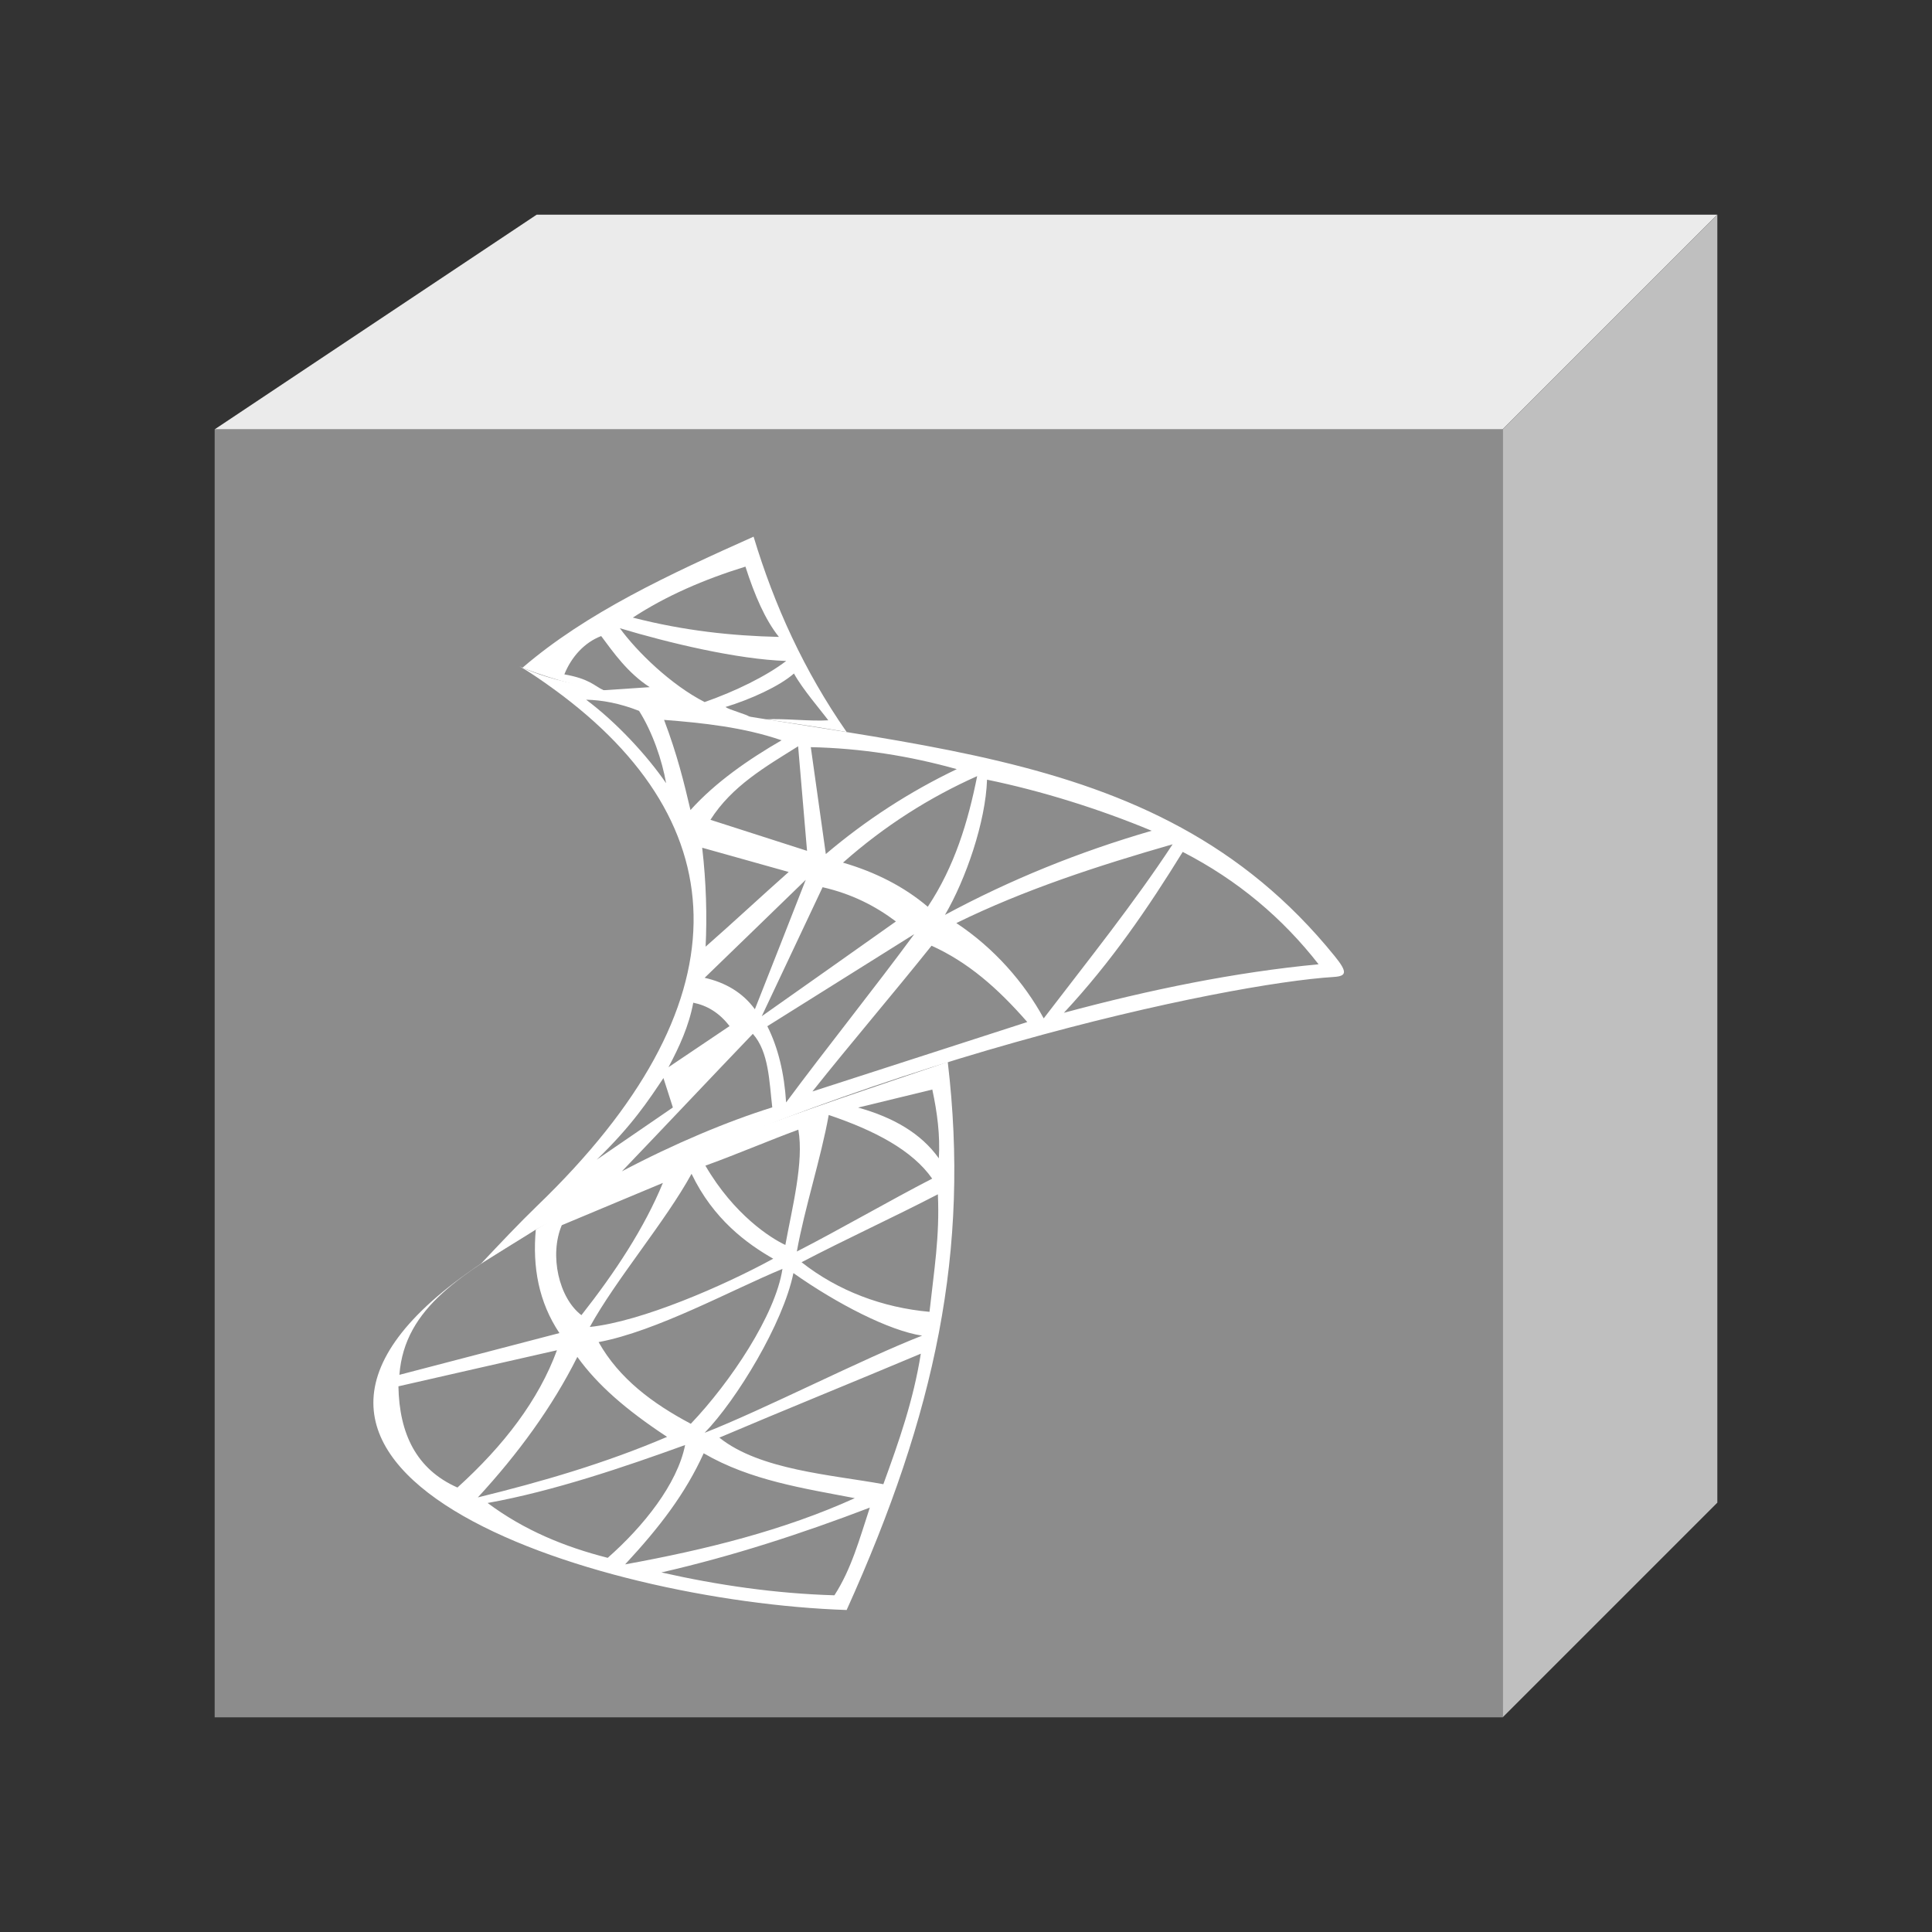 <?xml version="1.0" encoding="utf-8"?>
<svg version="1.1" id="img" xmlns="http://www.w3.org/2000/svg" xmlns:xlink="http://www.w3.org/1999/xlink" x="0px" y="0px"
	 width="18px" height="18px" viewBox="0 0 18 18" style="enable-background:new 0 0 18 18;" xml:space="preserve">
<rect x="0" y="0" width="18" height="18" fill="#333333" stroke="none"/>
<g id="wh-mssql.disabled">
	<g>
		<rect x="2" y="4" style="fill:#8C8C8C;" width="12" height="12"/>
	</g>
	<polygon style="fill:#EBEBEB;" points="5,2 2,4 14,4 16,2 	"/>
	<polygon style="fill:#BFBFBF;" points="16,14 14,16 14,4 16,2 	"/>
	<path style="fill-rule:evenodd;clip-rule:evenodd;fill:#FFFFFF;" d="M4.867,6.222C5.465,5.707,6.238,5.35,7.021,5
		c0.193,0.64,0.471,1.251,0.867,1.82c-0.24-0.042-0.493-0.08-0.749-0.118c0.17-0.01,0.408,0.02,0.578,0.009
		C7.645,6.614,7.479,6.423,7.397,6.275c-0.136,0.12-0.41,0.243-0.638,0.312c0.041,0.029,0.192,0.065,0.233,0.095
		C6.24,6.57,5.467,6.454,4.867,6.222L4.867,6.222z M5.601,5.926C5.444,5.986,5.323,6.121,5.258,6.283
		C5.49,6.324,5.535,6.388,5.623,6.431c0.144-0.01,0.287-0.02,0.43-0.029C5.847,6.269,5.714,6.077,5.601,5.926L5.601,5.926z
		 M5.896,5.754c0.477,0.123,0.925,0.17,1.361,0.18C7.13,5.776,7.031,5.547,6.945,5.279C6.557,5.399,6.203,5.553,5.896,5.754
		L5.896,5.754z M7.325,6.158C6.87,6.143,6.23,5.99,5.775,5.853c0.161,0.221,0.477,0.528,0.79,0.688
		C6.853,6.44,7.139,6.3,7.325,6.158z"/>
	<path style="fill-rule:evenodd;clip-rule:evenodd;fill:#FFFFFF;" d="M7.888,15c0.83-1.838,1.149-3.356,0.942-5.106
		c-1.359,0.463-2.651,0.87-3.838,1.561c-0.032,0.35,0.027,0.676,0.22,0.965c-0.497,0.13-0.994,0.259-1.491,0.389
		c0.049-0.635,0.593-0.939,1.268-1.352c-0.172,0.1-0.341,0.205-0.508,0.316C1.632,13.681,5.522,14.921,7.888,15L7.888,15z
		 M5.662,14.514c-0.401-0.102-0.779-0.257-1.119-0.511c0.613-0.11,1.279-0.337,1.84-0.54C6.311,13.826,5.995,14.221,5.662,14.514
		L5.662,14.514z M6.162,14.65c0.664-0.152,1.309-0.362,1.942-0.604c-0.097,0.295-0.172,0.573-0.33,0.817
		C7.226,14.847,6.689,14.769,6.162,14.65L6.162,14.65z M5.824,14.575c0.323-0.348,0.561-0.659,0.732-1.035
		c0.434,0.253,0.934,0.327,1.408,0.418C7.302,14.258,6.576,14.438,5.824,14.575L5.824,14.575z M6.702,13.394
		c0.597-0.254,1.279-0.53,1.877-0.782C8.51,13.047,8.375,13.43,8.23,13.828C7.748,13.74,7.078,13.696,6.702,13.394L6.702,13.394z
		 M6.565,13.349c0.298-0.307,0.732-1.02,0.827-1.488c0.408,0.288,0.894,0.537,1.199,0.583C8.039,12.659,7.117,13.133,6.565,13.349
		L6.565,13.349z M8.66,12.222c-0.435-0.039-0.85-0.193-1.192-0.462c0.405-0.212,0.866-0.423,1.27-0.633
		C8.756,11.521,8.702,11.837,8.66,12.222L8.66,12.222z M8.747,10.792c-0.165-0.233-0.426-0.382-0.752-0.473
		c0.23-0.056,0.46-0.112,0.691-0.168C8.732,10.364,8.76,10.578,8.747,10.792L8.747,10.792z M7.424,11.66
		c0.071-0.399,0.226-0.874,0.297-1.272c0.427,0.144,0.779,0.328,0.964,0.593C8.293,11.183,7.817,11.459,7.424,11.66L7.424,11.66z
		 M7.317,11.599c-0.134-0.062-0.478-0.28-0.745-0.739c0.261-0.093,0.604-0.239,0.866-0.335C7.492,10.825,7.378,11.262,7.317,11.599
		L7.317,11.599z M7.204,11.727c-0.463,0.253-1.229,0.586-1.709,0.636c0.242-0.441,0.706-0.984,0.948-1.427
		C6.646,11.36,6.96,11.588,7.204,11.727L7.204,11.727z M7.29,11.822c-0.065,0.429-0.485,1.056-0.854,1.443
		c-0.356-0.189-0.667-0.42-0.859-0.761C6.118,12.403,6.82,12.016,7.29,11.822L7.29,11.822z M6.215,13.387
		c-0.576,0.246-1.167,0.418-1.763,0.564c0.375-0.407,0.692-0.84,0.927-1.309C5.564,12.9,5.828,13.132,6.215,13.387L6.215,13.387z
		 M4.262,13.859c-0.383-0.169-0.542-0.502-0.55-0.943c0.493-0.113,0.984-0.224,1.477-0.336C5.019,13.043,4.696,13.466,4.262,13.859
		L4.262,13.859z M5.417,12.253c-0.21-0.159-0.301-0.559-0.183-0.838c0.315-0.131,0.629-0.264,0.942-0.394
		C6.003,11.441,5.733,11.851,5.417,12.253z"/>
	<path style="fill-rule:evenodd;clip-rule:evenodd;fill:#FFFFFF;" d="M4.993,11.455c-0.171,0.105-0.34,0.212-0.511,0.318
		c0.176-0.187,0.358-0.38,0.525-0.541c1.939-1.867,1.89-3.549,0.152-4.812C4.667,6.062,4.763,6.234,5.268,6.352
		c2.939,0.681,5.456,0.441,7.166,2.555c0.123,0.151,0.112,0.187-0.006,0.195C11.435,9.163,7.997,9.875,4.993,11.455L4.993,11.455z
		 M6.206,7.297C6.169,7.086,6.081,6.824,5.954,6.623C5.773,6.552,5.608,6.522,5.461,6.519C5.742,6.729,6.026,7.035,6.206,7.297
		L6.206,7.297z M6.187,6.707c0.124,0.328,0.186,0.585,0.246,0.84c0.234-0.26,0.543-0.473,0.849-0.65
		C6.93,6.776,6.549,6.735,6.187,6.707L6.187,6.707z M6.619,7.638c0.3,0.097,0.6,0.192,0.9,0.289
		C7.492,7.602,7.464,7.277,7.436,6.953C7.131,7.144,6.819,7.323,6.619,7.638L6.619,7.638z M7.694,7.957
		c0.376-0.319,0.783-0.582,1.22-0.791c-0.439-0.123-0.892-0.195-1.36-0.205C7.6,7.293,7.647,7.625,7.694,7.957L7.694,7.957z
		 M7.854,8.037c0.302,0.088,0.568,0.223,0.79,0.411c0.25-0.376,0.375-0.791,0.46-1.217C8.658,7.43,8.24,7.695,7.854,8.037
		L7.854,8.037z M8.804,8.524c0.606-0.327,1.249-0.588,1.926-0.784c-0.487-0.203-1.028-0.372-1.534-0.476
		C9.183,7.657,8.999,8.191,8.804,8.524L8.804,8.524z M8.91,8.6c0.352,0.233,0.633,0.555,0.814,0.888
		c0.417-0.545,0.843-1.076,1.201-1.622C10.229,8.066,9.544,8.289,8.91,8.6L8.91,8.6z M9.912,9.436
		c0.801-0.216,1.593-0.378,2.373-0.452c-0.334-0.428-0.75-0.782-1.266-1.047C10.7,8.454,10.354,8.962,9.912,9.436L9.912,9.436z
		 M6.574,8.82C6.836,8.59,7.085,8.357,7.348,8.124C7.079,8.049,6.812,7.973,6.542,7.898C6.58,8.221,6.588,8.539,6.574,8.82
		L6.574,8.82z M6.565,9.11c0.194,0.044,0.354,0.137,0.468,0.293c0.159-0.401,0.317-0.805,0.474-1.206
		C7.193,8.501,6.88,8.806,6.565,9.11L6.565,9.11z M7.097,9.468c0.417-0.294,0.834-0.588,1.25-0.883
		C8.156,8.441,7.936,8.328,7.664,8.266C7.475,8.667,7.286,9.066,7.097,9.468L7.097,9.468z M7.149,9.561
		c0.101,0.2,0.158,0.439,0.175,0.71C7.7,9.764,8.144,9.211,8.518,8.703C8.063,8.988,7.606,9.274,7.149,9.561L7.149,9.561z
		 M7.569,10.169c0.667-0.216,1.335-0.432,2.002-0.647C9.293,9.204,9.019,8.965,8.679,8.811C8.321,9.259,7.926,9.72,7.569,10.169
		L7.569,10.169z M5.794,10.913c0.488-0.258,0.982-0.465,1.401-0.596C7.167,10.079,7.164,9.8,7.014,9.632
		C6.641,10.021,6.167,10.524,5.794,10.913L5.794,10.913z M5.56,10.804c0.238-0.162,0.473-0.325,0.709-0.486
		c-0.03-0.093-0.058-0.183-0.088-0.274C6.044,10.249,5.89,10.485,5.56,10.804L5.56,10.804z M6.228,9.943
		c0.189-0.127,0.38-0.256,0.569-0.383C6.701,9.434,6.585,9.367,6.459,9.342C6.418,9.561,6.328,9.755,6.228,9.943z"/>
</g>
</svg>
